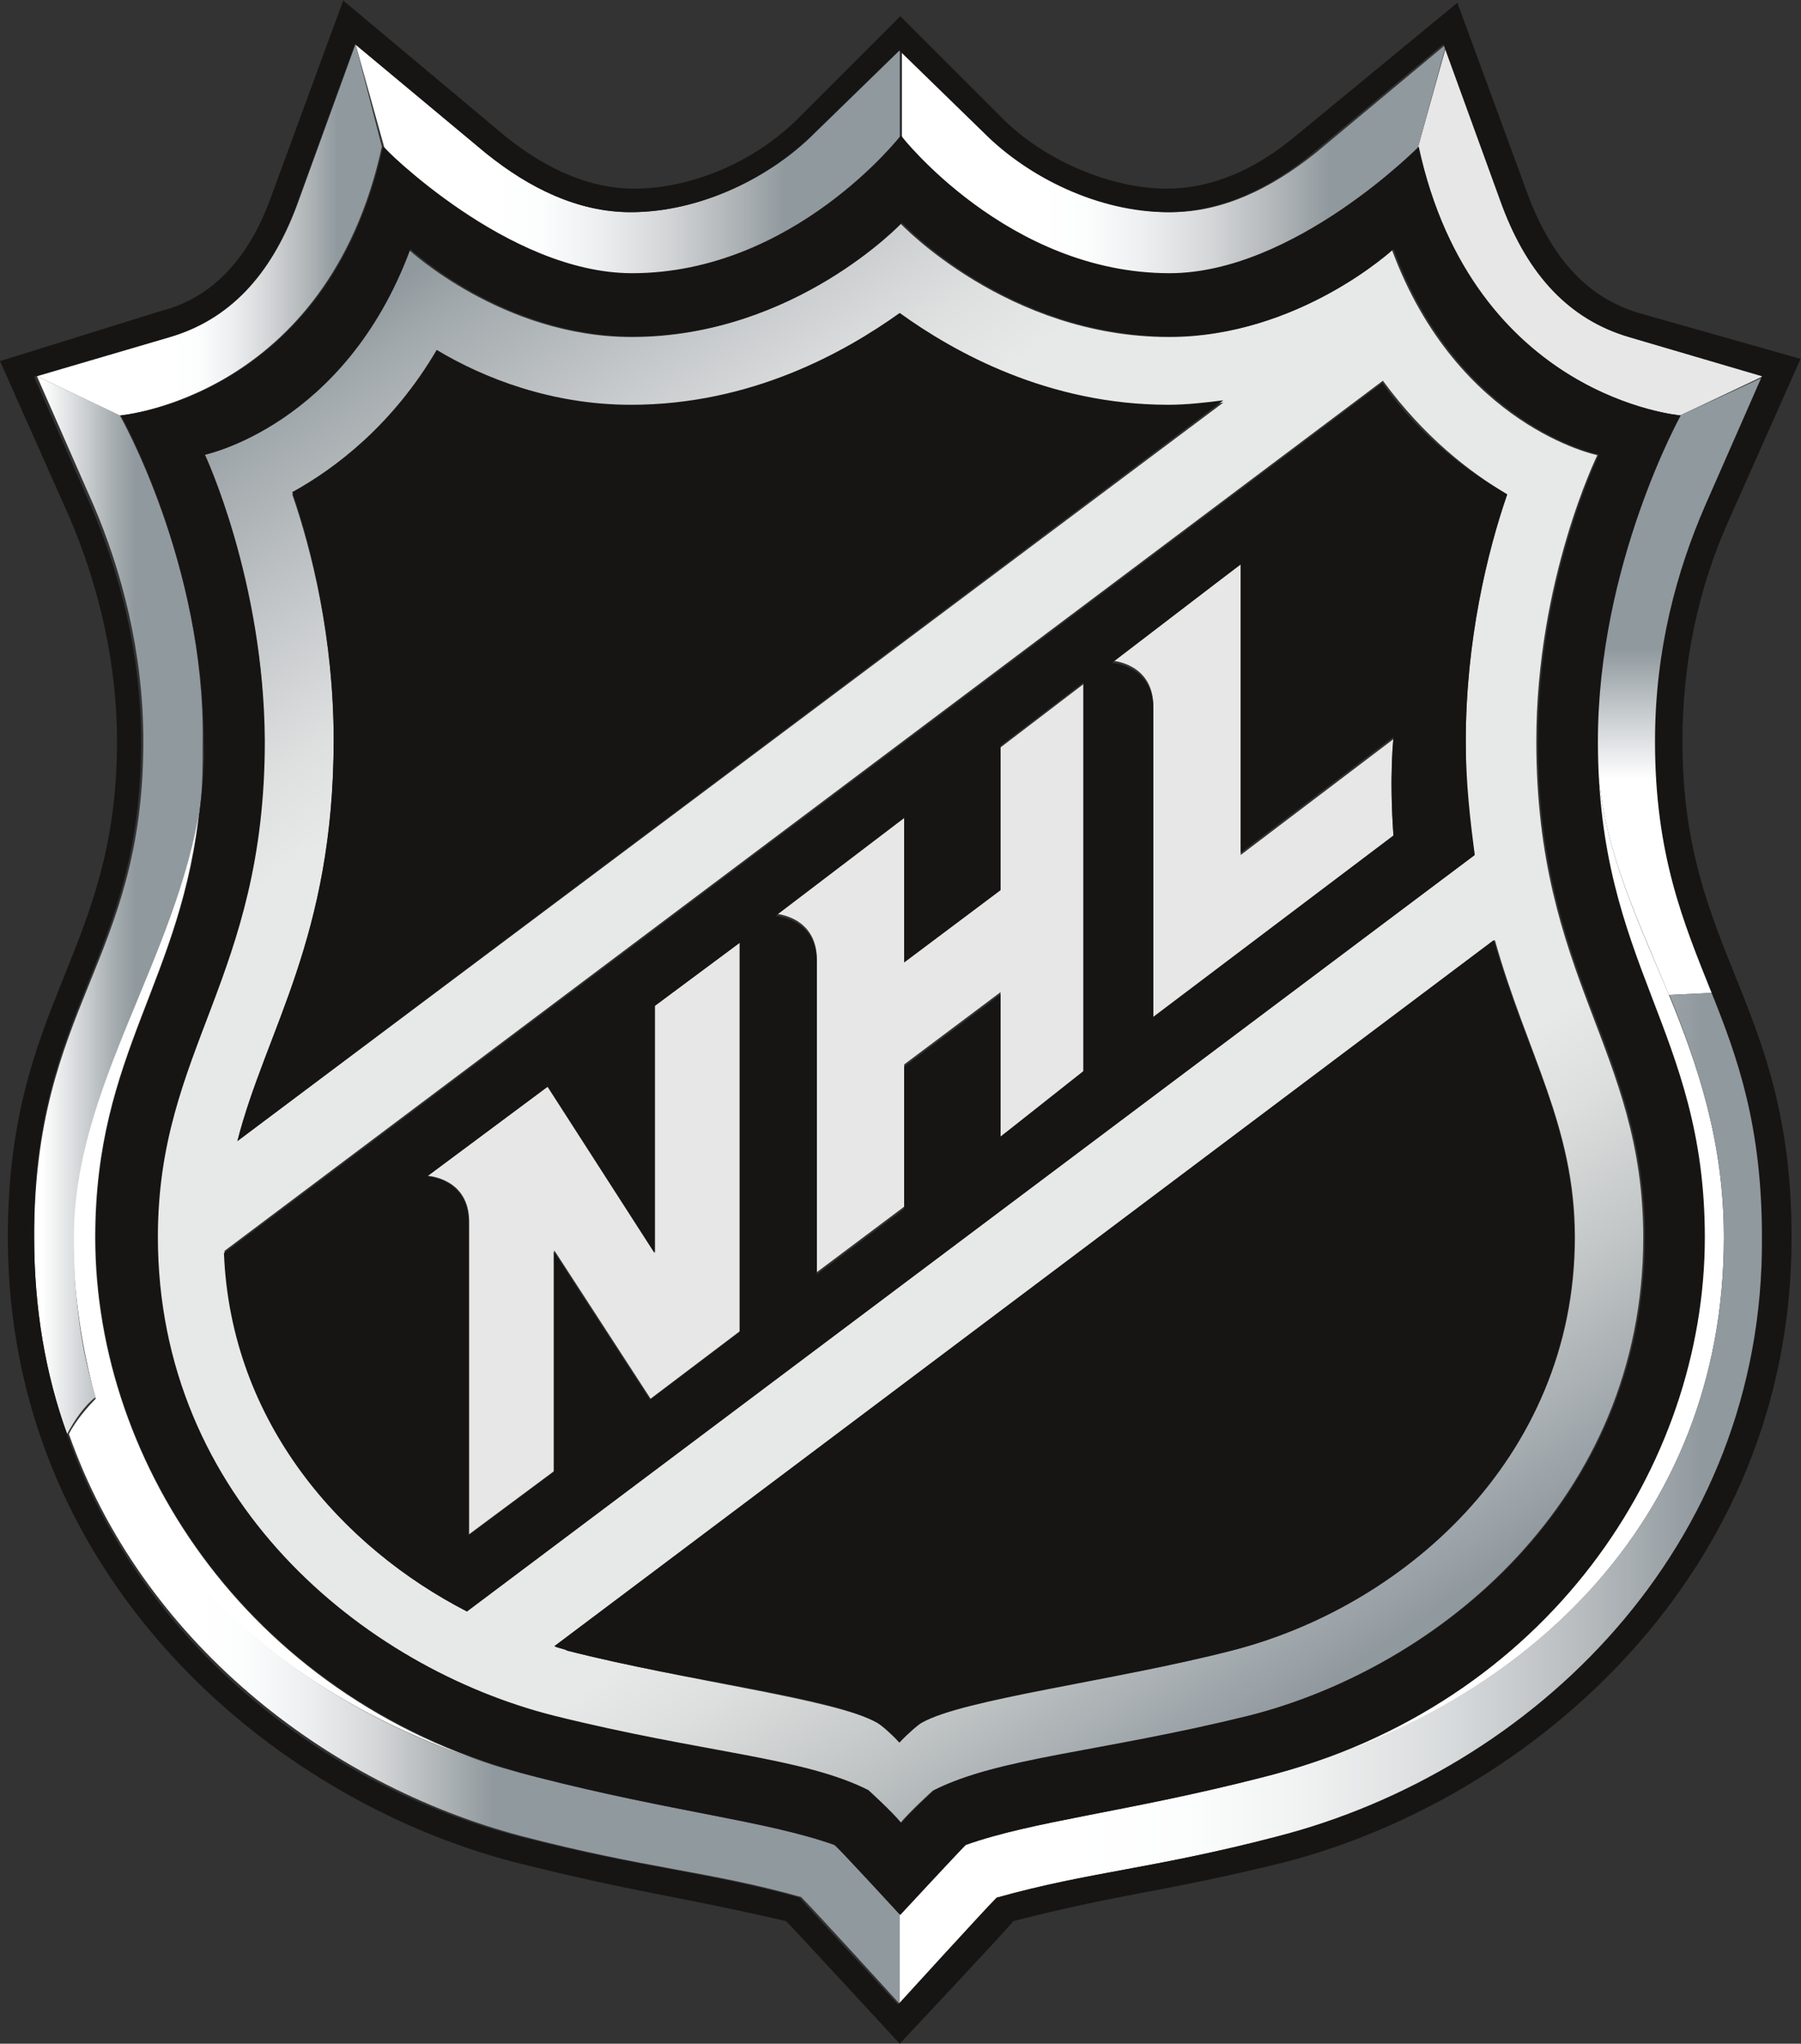 <?xml version="1.0" encoding="UTF-8" standalone="no"?>
<!-- Created with Inkscape (http://www.inkscape.org/) -->

<svg
   version="1.1"
   id="svg2"
   width="601.653"
   height="682.667"
   viewBox="0 0 601.653 682.667"
   xmlns="http://www.w3.org/2000/svg"
   xmlns:svg="http://www.w3.org/2000/svg">
  <rect x="0" y="0" width="601.653" height="682.667" fill="#333333" stroke="none"/>
  <defs
     id="defs6">
    <clipPath
       clipPathUnits="userSpaceOnUse"
       id="clipPath22">
      <path
         d="m 359.199,3263.67 c 0,-552.83 -273.609,-662.28 -273.609,-1243.17 0,-175.39 28.062,-345.17 82.785,-492.5 16.836,32.27 43.496,71.56 71.559,92.61 -37.887,120.67 -54.723,252.56 -54.723,399.89 0,377.44 256.769,695.95 317.105,1084.61 5.614,49.11 5.614,103.83 5.614,158.56 5.613,443.38 -207.664,816.61 -207.664,816.61 L 92.606,4178.5 234.32,3855.78 c 70.157,-164.16 124.879,-367.61 124.879,-592.11 z"
         id="path20" />
    </clipPath>
    <linearGradient
       x1="0"
       y1="0"
       x2="1"
       y2="0"
       gradientUnits="userSpaceOnUse"
       gradientTransform="matrix(542.956,0,0,-542.956,46.475,2853.25)"
       spreadMethod="pad"
       id="linearGradient36">
      <stop
         style="stop-opacity:1;stop-color:#ffffff"
         offset="0"
         id="stop24" />
      <stop
         style="stop-opacity:1;stop-color:#ffffff"
         offset="0.11"
         id="stop26" />
      <stop
         style="stop-opacity:1;stop-color:#dee1e2"
         offset="0.24"
         id="stop28" />
      <stop
         style="stop-opacity:1;stop-color:#a6adb0"
         offset="0.44"
         id="stop30" />
      <stop
         style="stop-opacity:1;stop-color:#90999e"
         offset="0.54"
         id="stop32" />
      <stop
         style="stop-opacity:1;stop-color:#90999e"
         offset="1"
         id="stop34" />
    </linearGradient>
    <clipPath
       clipPathUnits="userSpaceOnUse"
       id="clipPath46">
      <path
         d="m 4001.71,3263.67 c 0,-235.73 92.61,-422.34 181,-635.62 l 115.06,5.61 c -71.56,175.39 -141.72,345.17 -141.72,630.01 0,224.5 54.72,426.55 126.28,592.11 l 141.72,322.72 -213.28,-98.22 c 0,0 -209.06,-373.23 -209.06,-816.61 z"
         id="path44" />
    </clipPath>
    <linearGradient
       x1="0"
       y1="0"
       x2="1"
       y2="0"
       gradientUnits="userSpaceOnUse"
       gradientTransform="matrix(0,1547.38,1547.38,0,4212.88,2628.05)"
       spreadMethod="pad"
       id="linearGradient56">
      <stop
         style="stop-opacity:1;stop-color:#ffffff"
         offset="0"
         id="stop48" />
      <stop
         style="stop-opacity:1;stop-color:#ffffff"
         offset="0.35"
         id="stop50" />
      <stop
         style="stop-opacity:1;stop-color:#90999e"
         offset="0.56"
         id="stop52" />
      <stop
         style="stop-opacity:1;stop-color:#90999e"
         offset="1"
         id="stop54" />
    </linearGradient>
    <clipPath
       clipPathUnits="userSpaceOnUse"
       id="clipPath66">
      <path
         d="m 2090.65,498.109 c -169.77,60.332 -405.5,82.782 -745.05,169.782 -465.842,115.05 -941.502,416.729 -1101.455,952.719 -28.063,-28.06 -54.723,-60.34 -71.559,-92.61 181,-514.94 641.227,-876.949 1133.724,-1007.441 317.1,-82.789 465.84,-87 701.56,-152.938 32.27,-32.269 246.95,-268 246.95,-268 V 324.121 c 0,-1.402 -141.72,157.149 -164.17,173.988 z"
         id="path64" />
    </clipPath>
    <linearGradient
       x1="0"
       y1="0"
       x2="1"
       y2="0"
       gradientUnits="userSpaceOnUse"
       gradientTransform="matrix(2082.24,0,0,-2082.24,172.584,860.11)"
       spreadMethod="pad"
       id="linearGradient84">
      <stop
         style="stop-opacity:1;stop-color:#ffffff"
         offset="0"
         id="stop68" />
      <stop
         style="stop-opacity:1;stop-color:#ffffff"
         offset="0.15"
         id="stop70" />
      <stop
         style="stop-opacity:1;stop-color:#fcfdfd"
         offset="0.21"
         id="stop72" />
      <stop
         style="stop-opacity:1;stop-color:#edeef0"
         offset="0.29"
         id="stop74" />
      <stop
         style="stop-opacity:1;stop-color:#d4d6d7"
         offset="0.37"
         id="stop76" />
      <stop
         style="stop-opacity:1;stop-color:#aeb3b6"
         offset="0.45"
         id="stop78" />
      <stop
         style="stop-opacity:1;stop-color:#90999e"
         offset="0.51"
         id="stop80" />
      <stop
         style="stop-opacity:1;stop-color:#90999e"
         offset="1"
         id="stop82" />
    </linearGradient>
    <clipPath
       clipPathUnits="userSpaceOnUse"
       id="clipPath94">
      <path
         d="m 836.262,3263.67 c 0,256.77 -54.723,477.06 -103.832,618.77 109.445,60.34 252.562,169.78 362.01,356.4 120.66,-65.95 290.44,-137.51 486.88,-137.51 301.67,0 537.4,131.9 673.5,230.12 137.51,-98.22 371.83,-230.12 673.5,-230.12 49.11,0 92.61,5.61 137.51,11.23 L 594.926,2261.84 c 71.558,279.22 241.336,509.33 241.336,1001.83 z m 2940.948,618.77 c -49.11,-141.71 -103.83,-367.61 -103.83,-618.77 0,-103.83 5.61,-202.05 22.45,-284.84 L 1170.2,1083.21 C 853.098,1247.38 578.086,1560.27 562.652,1986.82 L 3465.72,4167.28 c 103.83,-141.72 218.88,-230.11 311.49,-284.84 z M 3946.99,2020.5 c 0,-558.44 -443.39,-926.06 -860.12,-1035.512 -301.67,-77.168 -662.27,-115.047 -777.33,-181 -28.06,-16.84 -54.72,-49.109 -54.72,-49.109 0,0 -32.27,32.269 -54.72,49.109 -109.45,60.332 -477.06,103.832 -777.33,181 -11.23,5.621 -22.45,5.621 -32.27,11.231 L 3746.34,2765.56 c 79.98,-284.84 200.65,-465.84 200.65,-745.06 z M 1383.48,820.832 C 1760.92,728.219 2007.87,717 2172.04,634.211 c 0,0 60.33,-54.719 82.78,-82.781 22.45,28.062 82.78,82.781 82.78,82.781 164.17,82.789 411.12,92.609 788.56,186.621 477.06,120.668 992.01,541.598 992.01,1199.668 0,471.45 -268,646.84 -268,1243.17 0,405.5 152.94,716.99 152.94,716.99 0,0 -350.78,71.56 -514.94,514.95 0,0 -235.73,-218.89 -558.45,-218.89 -405.5,0 -673.5,284.83 -673.5,284.83 0,0 -267.99,-284.83 -673.5,-284.83 -322.72,0 -558.44,218.89 -558.44,218.89 -164.167,-443.39 -514.948,-514.95 -514.948,-514.95 0,0 152.941,-312.89 152.941,-716.99 0,-597.73 -267.996,-771.72 -267.996,-1243.17 -1.402,-662.28 513.543,-1079 989.203,-1199.668 z"
         id="path92" />
    </clipPath>
    <linearGradient
       x1="0"
       y1="0"
       x2="1"
       y2="0"
       gradientUnits="userSpaceOnUse"
       gradientTransform="matrix(-2470.32,3526.99,3526.99,2470.32,3492.37,967.06)"
       spreadMethod="pad"
       id="linearGradient116">
      <stop
         style="stop-opacity:1;stop-color:#90999e"
         offset="0"
         id="stop96" />
      <stop
         style="stop-opacity:1;stop-color:#959da3"
         offset="0.01"
         id="stop98" />
      <stop
         style="stop-opacity:1;stop-color:#c2c6c6"
         offset="0.12"
         id="stop100" />
      <stop
         style="stop-opacity:1;stop-color:#dddfde"
         offset="0.2"
         id="stop102" />
      <stop
         style="stop-opacity:1;stop-color:#e7e8e8"
         offset="0.25"
         id="stop104" />
      <stop
         style="stop-opacity:1;stop-color:#e7e8e8"
         offset="0.75"
         id="stop106" />
      <stop
         style="stop-opacity:1;stop-color:#dee0e0"
         offset="0.8"
         id="stop108" />
      <stop
         style="stop-opacity:1;stop-color:#c7cacc"
         offset="0.87"
         id="stop110" />
      <stop
         style="stop-opacity:1;stop-color:#a1a8ab"
         offset="0.97"
         id="stop112" />
      <stop
         style="stop-opacity:1;stop-color:#90999e"
         offset="1"
         id="stop114" />
    </linearGradient>
    <clipPath
       clipPathUnits="userSpaceOnUse"
       id="clipPath126">
      <path
         d="m 1581.32,4431.07 c 405.5,0 673.5,345.16 673.5,345.16 v 218.89 l -213.28,-207.66 c -109.44,-109.44 -284.83,-197.84 -460.22,-197.84 -131.89,0 -256.77,60.33 -362.01,147.33 l -328.326,273.6 71.559,-256.76 c -5.613,0 305.877,-322.72 618.777,-322.72 z"
         id="path124" />
    </clipPath>
    <linearGradient
       x1="0"
       y1="0"
       x2="1"
       y2="0"
       gradientUnits="userSpaceOnUse"
       gradientTransform="matrix(1366.62,0,0,-1366.62,889.295,4720.81)"
       spreadMethod="pad"
       id="linearGradient144">
      <stop
         style="stop-opacity:1;stop-color:#ffffff"
         offset="0"
         id="stop128" />
      <stop
         style="stop-opacity:1;stop-color:#ffffff"
         offset="0.25"
         id="stop130" />
      <stop
         style="stop-opacity:1;stop-color:#fcfdfd"
         offset="0.34"
         id="stop132" />
      <stop
         style="stop-opacity:1;stop-color:#edeef0"
         offset="0.45"
         id="stop134" />
      <stop
         style="stop-opacity:1;stop-color:#d4d6d7"
         offset="0.57"
         id="stop136" />
      <stop
         style="stop-opacity:1;stop-color:#aeb3b6"
         offset="0.7"
         id="stop138" />
      <stop
         style="stop-opacity:1;stop-color:#90999e"
         offset="0.79"
         id="stop140" />
      <stop
         style="stop-opacity:1;stop-color:#90999e"
         offset="1"
         id="stop142" />
    </linearGradient>
    <clipPath
       clipPathUnits="userSpaceOnUse"
       id="clipPath154">
      <path
         d="m 4320.22,2020.5 c 0,-717 -509.34,-1188.449 -1156.18,-1352.609 -339.55,-87 -575.28,-109.45 -745.06,-169.782 -22.45,-22.449 -164.16,-175.39 -164.16,-175.39 V 98.219 c 0,0 218.89,235.722 246.95,268 235.72,65.941 383.05,71.551 701.56,152.941 641.23,164.16 1222.12,722.6 1222.12,1501.34 0,279.22 -60.33,449 -126.28,613.16 l -115.06,-5.61 c 70.16,-175.39 136.11,-366.21 136.11,-607.55 z"
         id="path152" />
    </clipPath>
    <linearGradient
       x1="0"
       y1="0"
       x2="1"
       y2="0"
       gradientUnits="userSpaceOnUse"
       gradientTransform="matrix(2170.63,0,0,-2170.63,2254.82,1365.94)"
       spreadMethod="pad"
       id="linearGradient172">
      <stop
         style="stop-opacity:1;stop-color:#ffffff"
         offset="0"
         id="stop156" />
      <stop
         style="stop-opacity:1;stop-color:#ffffff"
         offset="0.2"
         id="stop158" />
      <stop
         style="stop-opacity:1;stop-color:#fcfdfd"
         offset="0.33"
         id="stop160" />
      <stop
         style="stop-opacity:1;stop-color:#f0f1f1"
         offset="0.47"
         id="stop162" />
      <stop
         style="stop-opacity:1;stop-color:#d9dcdd"
         offset="0.63"
         id="stop164" />
      <stop
         style="stop-opacity:1;stop-color:#b8bcbf"
         offset="0.79"
         id="stop166" />
      <stop
         style="stop-opacity:1;stop-color:#90999e"
         offset="0.93"
         id="stop168" />
      <stop
         style="stop-opacity:1;stop-color:#90999e"
         offset="1"
         id="stop170" />
    </linearGradient>
    <clipPath
       clipPathUnits="userSpaceOnUse"
       id="clipPath182">
      <path
         d="m 2928.32,4431.07 c 312.9,0 624.39,317.1 624.39,317.1 l 71.56,262.38 -328.33,-273.6 c -109.45,-87 -230.11,-147.33 -362.01,-147.33 -175.39,0 -350.78,86.99 -460.22,197.84 l -213.28,207.66 v -214.67 c -5.61,-4.22 262.39,-349.38 667.89,-349.38 z"
         id="path180" />
    </clipPath>
    <linearGradient
       x1="0"
       y1="0"
       x2="1"
       y2="0"
       gradientUnits="userSpaceOnUse"
       gradientTransform="matrix(1366.62,0,0,-1366.62,2255.92,4720.81)"
       spreadMethod="pad"
       id="linearGradient200">
      <stop
         style="stop-opacity:1;stop-color:#ffffff"
         offset="0"
         id="stop184" />
      <stop
         style="stop-opacity:1;stop-color:#ffffff"
         offset="0.25"
         id="stop186" />
      <stop
         style="stop-opacity:1;stop-color:#fcfdfd"
         offset="0.34"
         id="stop188" />
      <stop
         style="stop-opacity:1;stop-color:#edeef0"
         offset="0.45"
         id="stop190" />
      <stop
         style="stop-opacity:1;stop-color:#d4d6d7"
         offset="0.57"
         id="stop192" />
      <stop
         style="stop-opacity:1;stop-color:#aeb3b6"
         offset="0.7"
         id="stop194" />
      <stop
         style="stop-opacity:1;stop-color:#90999e"
         offset="0.79"
         id="stop196" />
      <stop
         style="stop-opacity:1;stop-color:#90999e"
         offset="1"
         id="stop198" />
    </linearGradient>
    <clipPath
       clipPathUnits="userSpaceOnUse"
       id="clipPath210">
      <path
         d="m 956.93,4753.79 -65.946,256.76 -147.328,-405.5 C 677.707,4429.66 573.879,4320.22 426.551,4276.72 L 92.606,4178.5 300.27,4080.28 c -1.407,0 519.156,43.5 656.66,673.51 z"
         id="path208" />
    </clipPath>
    <linearGradient
       x1="0"
       y1="0"
       x2="1"
       y2="0"
       gradientUnits="userSpaceOnUse"
       gradientTransform="matrix(868.722,0,0,-868.722,89.589,4545.42)"
       spreadMethod="pad"
       id="linearGradient228">
      <stop
         style="stop-opacity:1;stop-color:#ffffff"
         offset="0"
         id="stop212" />
      <stop
         style="stop-opacity:1;stop-color:#ffffff"
         offset="0.39"
         id="stop214" />
      <stop
         style="stop-opacity:1;stop-color:#fcfdfd"
         offset="0.47"
         id="stop216" />
      <stop
         style="stop-opacity:1;stop-color:#edeef0"
         offset="0.57"
         id="stop218" />
      <stop
         style="stop-opacity:1;stop-color:#d4d6d7"
         offset="0.67"
         id="stop220" />
      <stop
         style="stop-opacity:1;stop-color:#aeb3b6"
         offset="0.79"
         id="stop222" />
      <stop
         style="stop-opacity:1;stop-color:#90999e"
         offset="0.87"
         id="stop224" />
      <stop
         style="stop-opacity:1;stop-color:#90999e"
         offset="1"
         id="stop226" />
    </linearGradient>
  </defs>
  <g
     id="g8"
     transform="matrix(1.333,0,0,-1.333,0,682.667)">
    <g
       id="g10"
       transform="scale(0.1)">
      <path
         d="m 4320.22,2020.5 c 0,241.34 -65.95,432.16 -137.51,607.55 -86.99,207.66 -181,399.89 -181,635.62 0,-564.06 268,-728.23 268,-1243.17 0,-569.67 -388.67,-1171.609 -1101.46,-1352.609 642.63,164.16 1151.97,635.609 1151.97,1352.609 z m -4081.689,0 c 0,465.84 218.887,641.23 262.383,1084.61 -60.336,-388.66 -317.105,-701.56 -317.105,-1084.61 0,-147.33 22.449,-279.22 54.722,-399.89 C 397.086,1083.21 879.758,788.559 1339.98,667.891 632.809,848.891 238.531,1450.83 238.531,2020.5"
         style="fill:#ffffff;fill-opacity:1;fill-rule:nonzero;stroke:none"
         id="path12" />
      <path
         d="m 3109.32,2978.83 v 728.22 L 2786.6,3465.72 c 0,0 103.83,-5.62 103.83,-115.06 v -782.94 l 601.94,454.61 c -11.22,152.94 0,246.95 0,246.95 z m -601.94,-86.99 -241.34,-181 v 362 L 1943.33,2831.5 c 0,0 103.83,-5.61 103.83,-115.05 v -782.94 l 218.88,164.16 v 356.39 l 241.34,181.01 V 2273.06 L 2715.04,2426 v 980.79 l -207.66,-158.56 z m -865.73,-909.23 -267.99,416.73 -301.67,-224.5 c 0,0 103.83,-5.61 103.83,-115.05 v -782.95 l 213.27,158.56 v 552.83 l 241.34,-371.83 224.5,169.78 v 973.77 l -213.28,-158.56 z m 2442.84,2294.11 c -147.32,43.5 -252.56,152.94 -317.1,328.33 l -141.72,405.5 -71.56,-256.76 c 141.72,-630.01 656.66,-673.51 656.66,-673.51 l 207.67,98.22 -333.95,98.22"
         style="fill:#e7e7e7;fill-opacity:1;fill-rule:nonzero;stroke:none"
         id="path14" />
      <g
         id="g16">
        <g
           id="g18"
           clip-path="url(#clipPath22)">
          <path
             d="m 359.199,3263.67 c 0,-552.83 -273.609,-662.28 -273.609,-1243.17 0,-175.39 28.062,-345.17 82.785,-492.5 16.836,32.27 43.496,71.56 71.559,92.61 -37.887,120.67 -54.723,252.56 -54.723,399.89 0,377.44 256.769,695.95 317.105,1084.61 5.614,49.11 5.614,103.83 5.614,158.56 5.613,443.38 -207.664,816.61 -207.664,816.61 L 92.606,4178.5 234.32,3855.78 c 70.157,-164.16 124.879,-367.61 124.879,-592.11"
             style="fill:url(#linearGradient36);fill-opacity:1;fill-rule:nonzero;stroke:none"
             id="path38" />
        </g>
      </g>
      <g
         id="g40">
        <g
           id="g42"
           clip-path="url(#clipPath46)">
          <path
             d="m 4001.71,3263.67 c 0,-235.73 92.61,-422.34 181,-635.62 l 115.06,5.61 c -71.56,175.39 -141.72,345.17 -141.72,630.01 0,224.5 54.72,426.55 126.28,592.11 l 141.72,322.72 -213.28,-98.22 c 0,0 -209.06,-373.23 -209.06,-816.61"
             style="fill:url(#linearGradient56);fill-opacity:1;fill-rule:nonzero;stroke:none"
             id="path58" />
        </g>
      </g>
      <g
         id="g60">
        <g
           id="g62"
           clip-path="url(#clipPath66)">
          <path
             d="m 2090.65,498.109 c -169.77,60.332 -405.5,82.782 -745.05,169.782 -465.842,115.05 -941.502,416.729 -1101.455,952.719 -28.063,-28.06 -54.723,-60.34 -71.559,-92.61 181,-514.94 641.227,-876.949 1133.724,-1007.441 317.1,-82.789 465.84,-87 701.56,-152.938 32.27,-32.269 246.95,-268 246.95,-268 V 324.121 c 0,-1.402 -141.72,157.149 -164.17,173.988"
             style="fill:url(#linearGradient84);fill-opacity:1;fill-rule:nonzero;stroke:none"
             id="path86" />
        </g>
      </g>
      <g
         id="g88">
        <g
           id="g90"
           clip-path="url(#clipPath94)">
          <path
             d="m 836.262,3263.67 c 0,256.77 -54.723,477.06 -103.832,618.77 109.445,60.34 252.562,169.78 362.01,356.4 120.66,-65.95 290.44,-137.51 486.88,-137.51 301.67,0 537.4,131.9 673.5,230.12 137.51,-98.22 371.83,-230.12 673.5,-230.12 49.11,0 92.61,5.61 137.51,11.23 L 594.926,2261.84 c 71.558,279.22 241.336,509.33 241.336,1001.83 z m 2940.948,618.77 c -49.11,-141.71 -103.83,-367.61 -103.83,-618.77 0,-103.83 5.61,-202.05 22.45,-284.84 L 1170.2,1083.21 C 853.098,1247.38 578.086,1560.27 562.652,1986.82 L 3465.72,4167.28 c 103.83,-141.72 218.88,-230.11 311.49,-284.84 z M 3946.99,2020.5 c 0,-558.44 -443.39,-926.06 -860.12,-1035.512 -301.67,-77.168 -662.27,-115.047 -777.33,-181 -28.06,-16.84 -54.72,-49.109 -54.72,-49.109 0,0 -32.27,32.269 -54.72,49.109 -109.45,60.332 -477.06,103.832 -777.33,181 -11.23,5.621 -22.45,5.621 -32.27,11.231 L 3746.34,2765.56 c 79.98,-284.84 200.65,-465.84 200.65,-745.06 z M 1383.48,820.832 C 1760.92,728.219 2007.87,717 2172.04,634.211 c 0,0 60.33,-54.719 82.78,-82.781 22.45,28.062 82.78,82.781 82.78,82.781 164.17,82.789 411.12,92.609 788.56,186.621 477.06,120.668 992.01,541.598 992.01,1199.668 0,471.45 -268,646.84 -268,1243.17 0,405.5 152.94,716.99 152.94,716.99 0,0 -350.78,71.56 -514.94,514.95 0,0 -235.73,-218.89 -558.45,-218.89 -405.5,0 -673.5,284.83 -673.5,284.83 0,0 -267.99,-284.83 -673.5,-284.83 -322.72,0 -558.44,218.89 -558.44,218.89 -164.167,-443.39 -514.948,-514.95 -514.948,-514.95 0,0 152.941,-312.89 152.941,-716.99 0,-597.73 -267.996,-771.72 -267.996,-1243.17 -1.402,-662.28 513.543,-1079 989.203,-1199.668"
             style="fill:url(#linearGradient116);fill-opacity:1;fill-rule:nonzero;stroke:none"
             id="path118" />
        </g>
      </g>
      <g
         id="g120">
        <g
           id="g122"
           clip-path="url(#clipPath126)">
          <path
             d="m 1581.32,4431.07 c 405.5,0 673.5,345.16 673.5,345.16 v 218.89 l -213.28,-207.66 c -109.44,-109.44 -284.83,-197.84 -460.22,-197.84 -131.89,0 -256.77,60.33 -362.01,147.33 l -328.326,273.6 71.559,-256.76 c -5.613,0 305.877,-322.72 618.777,-322.72"
             style="fill:url(#linearGradient144);fill-opacity:1;fill-rule:nonzero;stroke:none"
             id="path146" />
        </g>
      </g>
      <g
         id="g148">
        <g
           id="g150"
           clip-path="url(#clipPath154)">
          <path
             d="m 4320.22,2020.5 c 0,-717 -509.34,-1188.449 -1156.18,-1352.609 -339.55,-87 -575.28,-109.45 -745.06,-169.782 -22.45,-22.449 -164.16,-175.39 -164.16,-175.39 V 98.219 c 0,0 218.89,235.722 246.95,268 235.72,65.941 383.05,71.551 701.56,152.941 641.23,164.16 1222.12,722.6 1222.12,1501.34 0,279.22 -60.33,449 -126.28,613.16 l -115.06,-5.61 c 70.16,-175.39 136.11,-366.21 136.11,-607.55"
             style="fill:url(#linearGradient172);fill-opacity:1;fill-rule:nonzero;stroke:none"
             id="path174" />
        </g>
      </g>
      <g
         id="g176">
        <g
           id="g178"
           clip-path="url(#clipPath182)">
          <path
             d="m 2928.32,4431.07 c 312.9,0 624.39,317.1 624.39,317.1 l 71.56,262.38 -328.33,-273.6 c -109.45,-87 -230.11,-147.33 -362.01,-147.33 -175.39,0 -350.78,86.99 -460.22,197.84 l -213.28,207.66 v -214.67 c -5.61,-4.22 262.39,-349.38 667.89,-349.38"
             style="fill:url(#linearGradient200);fill-opacity:1;fill-rule:nonzero;stroke:none"
             id="path202" />
        </g>
      </g>
      <g
         id="g204">
        <g
           id="g206"
           clip-path="url(#clipPath210)">
          <path
             d="m 956.93,4753.79 -65.946,256.76 -147.328,-405.5 C 677.707,4429.66 573.879,4320.22 426.551,4276.72 L 92.606,4178.5 300.27,4080.28 c -1.407,0 519.156,43.5 656.66,673.51"
             style="fill:url(#linearGradient228);fill-opacity:1;fill-rule:nonzero;stroke:none"
             id="path230" />
        </g>
      </g>
      <path
         d="m 513.543,3982.07 c 0,0 350.781,71.56 514.947,514.94 0,0 235.72,-218.88 558.44,-218.88 405.5,0 673.5,284.83 673.5,284.83 0,0 268,-284.83 673.5,-284.83 322.72,0 558.44,218.88 558.44,218.88 164.17,-443.38 514.95,-514.94 514.95,-514.94 0,0 -152.94,-312.9 -152.94,-717 0,-597.73 268,-771.72 268,-1243.17 0,-656.66 -514.95,-1079.002 -992.01,-1199.67 -377.44,-92.609 -624.39,-103.832 -788.56,-186.609 0,0 -60.33,-54.73 -82.78,-82.789 -22.45,28.059 -82.79,82.789 -82.79,82.789 -164.16,82.777 -411.11,92.598 -788.55,186.609 -477.065,120.668 -992.01,541.61 -992.01,1199.67 0,471.45 267.996,646.84 267.996,1243.17 -2.805,404.1 -150.133,717 -150.133,717 z M 502.316,3105.11 C 458.82,2661.73 239.934,2486.34 239.934,2020.5 239.934,1450.83 634.211,848.891 1347,667.891 c 339.55,-87 575.28,-109.45 745.06,-169.782 22.45,-22.449 164.16,-175.39 164.16,-175.39 0,0 141.72,152.941 164.17,175.39 169.78,60.332 405.5,82.782 745.06,169.782 716.99,181 1107.06,782.939 1107.06,1352.609 0,520.56 -267.99,679.11 -267.99,1243.17 0,443.38 207.66,816.61 207.66,816.61 0,0 -520.56,43.5 -656.66,673.51 0,0 -312.9,-317.11 -624.39,-317.11 -405.51,0 -673.5,345.17 -673.5,345.17 0,0 -268,-345.17 -673.5,-345.17 -312.9,0 -624.396,317.11 -624.396,317.11 -137.504,-630.01 -656.66,-673.51 -656.66,-673.51 0,0 207.66,-371.82 207.66,-816.61 2.809,-60.34 -2.804,-109.45 -8.418,-158.56 z m 869.934,-707.17 268,-416.73 v 618.78 l 213.28,158.55 v -975.17 l -224.5,-169.78 -241.34,371.83 v -552.83 l -213.28,-158.55 v 784.34 c 0,109.45 -103.83,115.06 -103.83,115.06 z m 893.79,673.5 v -362.01 l 241.34,181.01 v 362 l 207.66,158.55 v -973.76 l -207.66,-164.17 v 356.39 l -241.34,-181 v -356.39 l -218.88,-164.17 v 782.95 c 0,109.44 -103.83,115.05 -103.83,115.05 z m 843.28,635.61 v -722.6 l 383.05,290.44 c 0,0 -11.22,-92.6 0,-246.95 l -601.94,-454.61 v 771.72 c 0,109.44 -103.83,115.05 -103.83,115.05 z M 1170.2,1083.21 3695.83,2978.83 c -11.23,87 -22.45,181.01 -22.45,284.84 0,256.77 54.72,477.06 103.83,618.77 -92.61,54.73 -213.28,137.51 -312.9,279.23 L 561.25,1981.21 c 16.836,-426.55 297.461,-738.04 608.95,-898 z M 425.145,4276.72 c 147.328,43.5 252.562,152.94 317.109,328.33 l 147.324,405.5 328.332,-273.6 c 109.44,-87 230.11,-147.33 362.01,-147.33 175.39,0 350.78,86.99 460.22,197.84 l 213.28,207.66 213.27,-207.66 c 109.44,-109.44 284.83,-197.84 460.23,-197.84 131.89,0 256.77,60.33 362,147.33 l 328.33,273.6 147.33,-405.5 c 65.95,-175.39 169.78,-284.83 317.11,-328.33 l 333.94,-98.22 -141.72,-322.71 c -71.55,-164.17 -126.28,-362.01 -126.28,-592.12 0,-284.84 71.56,-454.62 141.72,-630.01 65.95,-164.16 126.28,-333.94 126.28,-613.16 5.61,-777.33 -575.28,-1337.18 -1216.51,-1501.34 -317.1,-82.789 -465.84,-87 -701.56,-152.941 -32.27,-32.278 -246.95,-268 -246.95,-268 0,0 -218.89,235.722 -246.95,268 C 1767.94,432.16 1620.61,437.77 1302.1,519.16 809.602,645.441 349.379,1006.04 168.375,1526.6 c -54.723,152.94 -82.785,317.1 -82.785,492.5 -5.613,580.89 267.996,690.33 267.996,1243.16 0,224.5 -54.723,426.55 -126.281,592.12 L 85.59,4177.1 Z M 293.254,3263.67 C 293.254,2731.88 19.645,2611.21 19.645,2020.5 19.645,1171.61 676.305,613.172 1290.87,454.609 1598.16,377.441 1690.76,371.832 1969.99,307.281 1992.44,284.832 2254.82,0 2254.82,0 c 0,0 262.38,279.219 284.83,307.281 279.23,71.559 371.83,71.559 679.12,147.328 C 3831.93,613.16 4490,1171.61 4490,2020.5 c 0,592.12 -273.61,711.38 -273.61,1243.17 0,192.22 37.88,383.05 120.67,564.05 l 175.39,394.28 -405.51,115.06 c -126.28,37.88 -213.27,131.89 -273.61,284.83 l -181,492.5 -405.5,-333.94 c -103.83,-87 -213.28,-131.9 -322.72,-131.9 -141.72,0 -307.28,71.56 -411.12,175.39 l -256.77,256.77 -256.77,-256.77 c -109.44,-109.44 -268,-175.39 -411.11,-175.39 -103.83,0 -213.28,43.5 -322.72,131.9 L 860.113,5120 l -181,-492.5 C 624.391,4474.56 531.785,4374.94 405.504,4342.67 L 0,4216.39 175.391,3822.11 c 74.363,-175.39 117.863,-366.22 117.863,-558.44 z M 1389.09,996.219 c 11.23,-5.61 22.45,-5.61 32.27,-11.231 301.68,-77.168 662.28,-115.047 777.33,-181 28.07,-16.84 54.73,-49.109 54.73,-49.109 0,0 32.27,32.269 54.72,49.109 109.44,60.332 477.06,103.832 777.33,181 416.73,103.832 860.11,471.452 860.11,1035.512 0,279.22 -120.67,460.22 -202.05,745.06 z M 594.926,2261.84 3065.83,4118.17 c -43.5,-5.61 -92.61,-11.23 -137.51,-11.23 -301.67,0 -537.4,131.9 -673.5,230.12 -137.51,-98.22 -371.83,-230.12 -673.5,-230.12 -197.84,0 -367.62,65.95 -486.88,137.51 -109.448,-186.62 -252.565,-296.06 -362.01,-356.39 49.109,-141.72 103.832,-367.62 103.832,-618.78 0,-498.11 -169.778,-728.22 -241.336,-1007.44"
         style="fill:#171514;fill-opacity:1;fill-rule:nonzero;stroke:none"
         id="path232" />
    </g>
  </g>
</svg>
